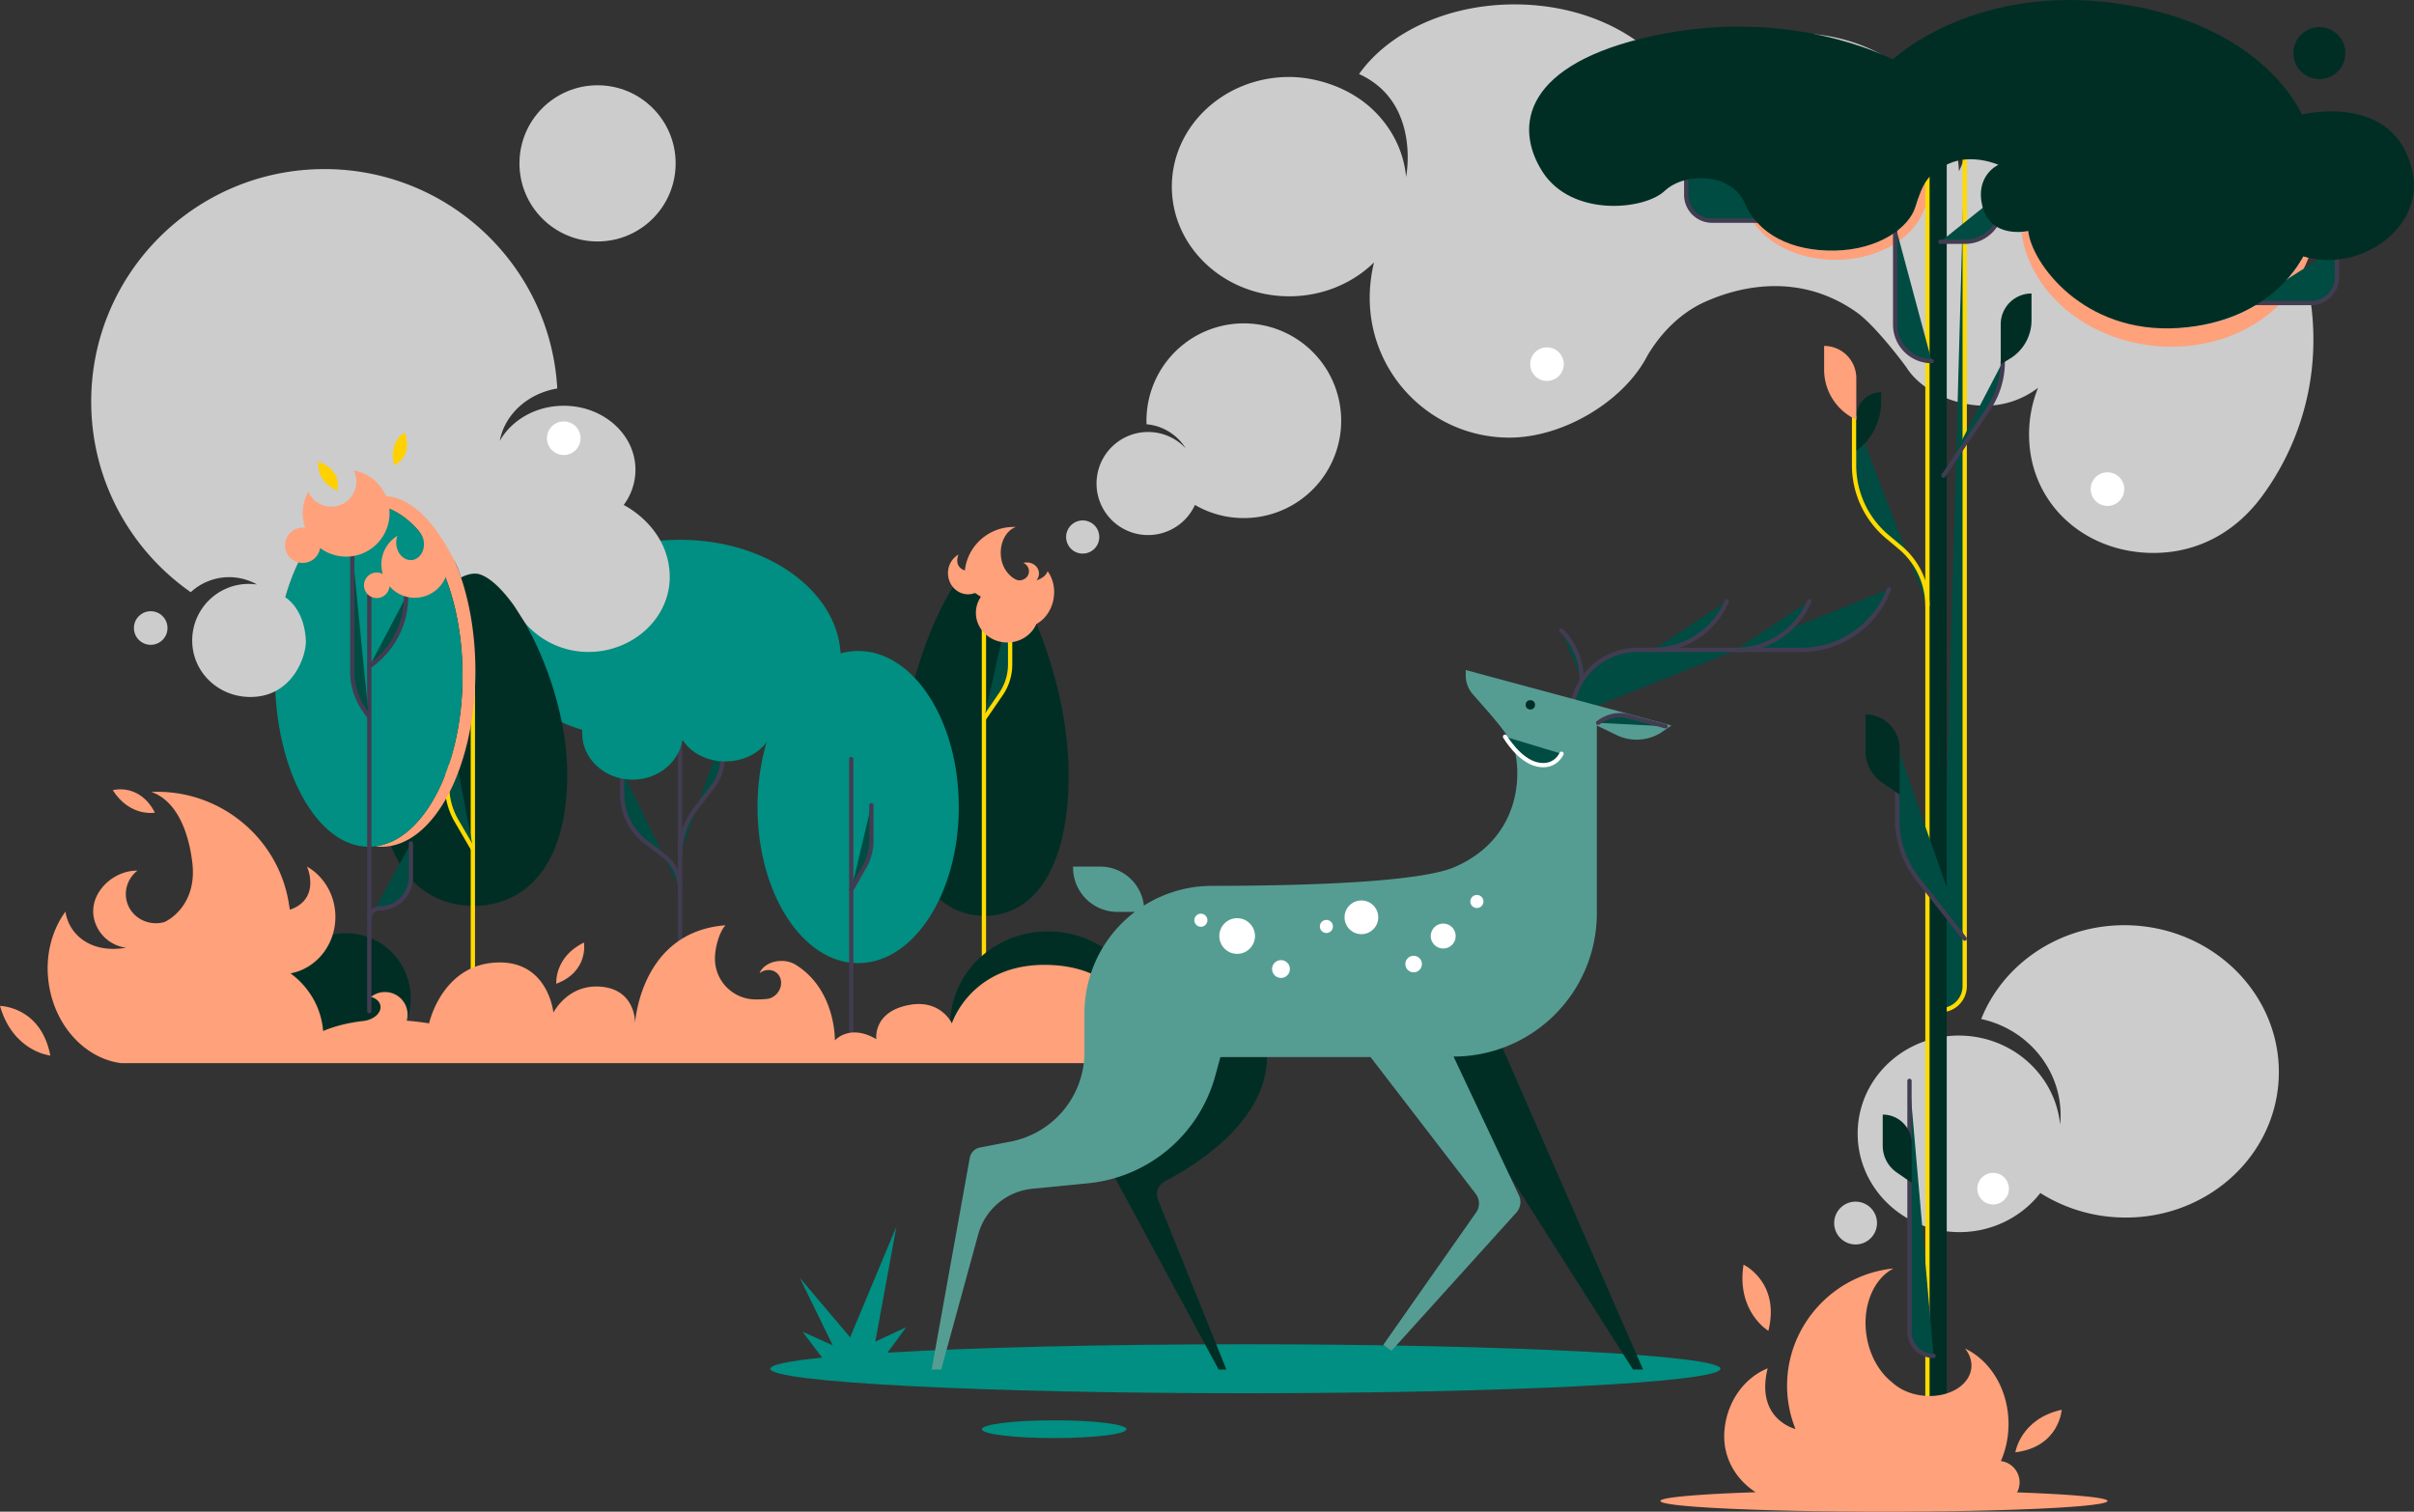 <svg xmlns="http://www.w3.org/2000/svg" viewBox="0 0 3943.73 2469.86"><rect x="0" y="0" width="3943.73" height="2469.86" fill="#333333" stroke="none"/><defs><style>.cls-1{fill:#002E25;}.cls-10,.cls-2,.cls-3{fill:#004C42;stroke-miterlimit:10;stroke-width:7px;}.cls-2{stroke:#ffdb00;}.cls-3{stroke:#423c52;}.cls-10,.cls-3{stroke-linecap:round;}.cls-4{fill: #008F82;}.cls-5{fill:#FFA17A;}.cls-6{fill:#ccc;}.cls-7{fill:#fff;}.cls-8{fill:#ffd100;}.cls-9{fill:#559D93;}.cls-10{stroke:#fff;}</style></defs><g id="Layer_2" data-name="Layer 2"><g id="Слой_1" data-name="Слой 1"><g id="TREES"><path class="cls-1" d="M1745.84,1265.06c0,161.52-61.5,231.35-137.36,231.35s-137.37-69.83-137.37-231.35,90.07-353.57,137.37-353.57C1660.19,911.49,1745.84,1103.54,1745.84,1265.06Z"/><line class="cls-2" x1="1607.43" y1="1015.36" x2="1607.43" y2="1608.6"/><path class="cls-2" d="M1650.24,984.32v101.85a85.26,85.26,0,0,1-15.41,48.39l-27.4,39.88"/><path class="cls-1" d="M1871.74,1674a145.76,145.76,0,0,1-13.82,62H1566.24a145.62,145.62,0,0,1-13.83-62c0-84.08,71.49-152.24,159.67-152.24S1871.74,1589.94,1871.74,1674Z"/><ellipse class="cls-1" cx="565.02" cy="1630.88" rx="106" ry="106.19"/><line class="cls-3" x1="1110.97" y1="1180.27" x2="1110.97" y2="1731.28"/><path class="cls-3" d="M1180.65,1201.27V1237a79.58,79.58,0,0,1-16.46,48.46l-27.88,36.32a122.45,122.45,0,0,0-25.34,74.59"/><path class="cls-3" d="M1016.41,1260v37.47a98.74,98.74,0,0,0,39.18,78.77l28.27,21.39a68.31,68.31,0,0,1,27.11,54.49"/><path class="cls-4" d="M1373.58,1076c0,65.93-44.5,101.49-112.53,119.09-8.14,28-39.07,48.92-76,48.92-30,0-56-13.75-69.08-33.93h-1.32c-6.27,36.16-40.27,63.78-81.28,63.78-45.46,0-82.32-34-82.32-75.85,0-1.84.07-3.67.22-5.48C888.51,1174.09,848,1138.84,848,1076c0-107.2,117.65-194.1,262.78-194.1S1373.58,968.75,1373.58,1076Z"/><path class="cls-1" d="M926.76,1264.67C926.76,1415,858.13,1480,773.47,1480s-153.29-65-153.29-215.35S720.69,936.55,773.47,936.55C831.17,936.55,926.76,1114.31,926.76,1264.67Z"/><line class="cls-2" x1="772.49" y1="1734.07" x2="772.49" y2="1096.3"/><path class="cls-2" d="M730.49,1164.21v120a113.14,113.14,0,0,0,15.41,57l27.39,47"/><path class="cls-5" d="M776.66,1096.31c0,158.59-68.63,287.16-153.29,287.16a82.28,82.28,0,0,1-10.43-.66c79.73-9.89,142.72-131,142.72-278.86,0-154.37-68.63-279.52-153.29-279.52-15.26,0-30,4.06-43.9,11.64,19.71-17.28,41.7-26.93,64.9-26.93C708,809.14,776.66,937.71,776.66,1096.31Z"/><ellipse class="cls-4" cx="602.37" cy="1103.95" rx="153.29" ry="279.52"/><line class="cls-3" x1="603.32" y1="1652.09" x2="603.32" y2="973.18"/><path class="cls-3" d="M671.32,1377.92v55.42a50.77,50.77,0,0,1-50.77,50.76h0A16.92,16.92,0,0,0,603.64,1501"/><path class="cls-3" d="M575.5,899.44v198a108.36,108.36,0,0,0,19,61.33l7.85,11.44"/><path class="cls-3" d="M663.37,975.06a137.51,137.51,0,0,1-59.73,113.39h0"/><ellipse class="cls-4" cx="1401.98" cy="1318.59" rx="164.43" ry="255.04"/><line class="cls-3" x1="1390.68" y1="1240.14" x2="1390.68" y2="1687.02"/><path class="cls-3" d="M1423.52,1315.58v58.18a85.37,85.37,0,0,1-11.19,42.25l-21.65,38"/></g><g id="SMOKE"><path class="cls-6" d="M3722.7,1762c-6,131.74-123.31,233.38-261.93,227a260.13,260.13,0,0,1-127.5-39.82c-31.76,40.89-83.18,66.32-140,63.71-91.46-4.19-162.31-79.38-158.25-168q.2-4.17.6-8.27c8.33-84.52,83.76-148.57,172.35-144.5a171.89,171.89,0,0,1,19.29,2c74.25,11.82,131.15,71,138.35,143.24.27-2.73.47-5.49.6-8.26,3.62-79.05-52.42-147.44-129.53-164.21,37.32-93.67,134.78-158.06,246-153C3621.26,1518.35,3728.74,1630.29,3722.7,1762Z"/><circle class="cls-6" cx="3031.45" cy="1998.26" r="35"/><path class="cls-6" d="M2036.32,846.36A158.29,158.29,0,0,1,1952.18,825a84.2,84.2,0,1,1-78.91-119.17h.67a84,84,0,0,1,63.1,26.61,84.17,84.17,0,0,0-64-39.3c0-.46,0-.91,0-1.37a159.05,159.05,0,1,1,163.38,154.6Z"/><circle class="cls-6" cx="1768.8" cy="877.38" r="27.09"/><circle class="cls-6" cx="246.22" cy="1026.08" r="27.45"/><circle class="cls-7" cx="3256.15" cy="1942.07" r="25.83"/><circle class="cls-6" cx="976.22" cy="266.91" r="127.59"/><path class="cls-6" d="M2241.08,177.59c31.31,29,52,67.95,56.06,111.38,0,0,24.55-121.94-76.86-168C2268.19,53.33,2364,7.17,2474.27,7.17c116.87,0,217.4,51.81,262,126.12q3.27-3.27,6.7-6.41c48.36-44.65,116.45-72.44,191.87-72.44,99.11,0,185.55,48,231.23,119.14,20.28,31.58,32.52,67.72,34.27,106.25,33.77-71.66,21.31-130.08,21.31-130.08a415.73,415.73,0,0,1,135.92-22.7c233,0,421.81,191.47,421.81,427.65a429.7,429.7,0,0,1-84.05,256.23c-46.76,63.28-110.47,92.48-177.13,92.48-112.93,0-203.59-81.2-203.34-194.12a202.9,202.9,0,0,1,14.72-75.71,141.73,141.73,0,0,1-86.8,29.29c-49.88,0-103.6-24.27-128-62.18-4.45-6.64-51.35-68.9-81-90-106.23-75.56-215.06-31.76-245-19-41.65,17.78-74.83,51-97.75,89.95C2653.08,655.1,2554.32,715,2466,715c-126.09,0-228.31-102.22-228.31-228.31a243.39,243.39,0,0,1,7.05-57.91c-34.91,34.09-84.08,55.32-138.56,55.32-105.9,0-191.75-80.22-191.75-179.17,0-.27,0-.55,0-.82.46-98.57,86.13-178.35,191.74-178.35C2145.18,125.71,2200.25,139.82,2241.08,177.59Z"/><circle class="cls-7" cx="2527.28" cy="594.97" r="27.45"/><circle class="cls-7" cx="3442.97" cy="799.13" r="27.45"/><path class="cls-6" d="M744.77,921c3.49,7,5.8,14.77,8.42,22.55,0,0,17.27-10,31.64-4.9,16.93,6.06,35.87,24.42,54.79,50.66,2.59,3.58,17.68,28.09,19.65,30.3a136.8,136.8,0,0,0,102.08,45.57c73.3,0,135.11-56.58,132.73-126.29-2.69-79-75.17-113.83-75.17-113.83a96.29,96.29,0,0,0,19.24-57.47c0-57.8-52.44-104.65-117.13-104.65-45.66,0-85.22,23.34-104.54,57.41,8-43.29,45.8-77.61,93.93-85.63C899.26,434.87,733.22,276.25,530,276.25c-210.42,0-381,170.1-381,379.92,0,128.82,64.29,242.67,162.63,311.36A92.37,92.37,0,0,1,419.85,955a94,94,0,0,0-13.51-1A92.35,92.35,0,0,0,314,1046.36c0,51,41.36,91.05,92.34,92.34,71.89,1.82,94.51-68.15,93.34-92.34-2.53-52.83-33.61-70.42-33.61-70.42,18.92-66.86,52.2-118,92.41-139.88C588.93,816.42,665,760,744.77,921Z"/><circle class="cls-7" cx="921.02" cy="715.98" r="27.45"/></g><g id="FIRE"><path class="cls-5" d="M1665.6,948.23c8.52-.38,15.42-6.67,15.42-14.89a14.86,14.86,0,0,0-9.21-13.63,21.54,21.54,0,0,1,5.73-.77c11,0,19.82,8.12,19.82,18.14a17,17,0,0,1-4.14,11.08c8.61-2.72,15.89-7.75,18.23-15,8.4,11.47,12.46,27.14,10,43.59-.18,1.25-.41,2.49-.66,3.7-3.64,17.63-14.24,31.84-27.73,39.12-7.65,17.69-26,30.15-47.48,30.15-28.32,0-51.27-21.71-51.27-48.49a46.31,46.31,0,0,1,8.12-26.18l-9.53-6.24a31,31,0,0,1-11.42,2.16c-18.09,0-32.76-15.47-32.76-34.55A34.85,34.85,0,0,1,1565.87,906a25.2,25.2,0,0,0-2,9.84c0,8.94,5.6,14,12.42,16.19.11-1,.23-2,.38-3,5.94-40.24,41.93-69.93,83-68-14.45,4.93-25,22.24-24.74,42.7.16,13.69,5.11,25.87,12.74,33.79C1650.24,940.78,1659.09,948.52,1665.6,948.23Z"/><path class="cls-5" d="M82.27,1724.67S21.41,1718.46,0,1643.49C0,1643.49,66.81,1644.1,82.27,1724.67Z"/><path class="cls-5" d="M253.1,1327.74s-40.58,7.69-68.86-36.7C184.24,1291,227.6,1278.58,253.1,1327.74Z"/><path class="cls-5" d="M908.81,1607.28s-3.7-43.56,45.17-67.31C954,1540,962.32,1587.06,908.81,1607.28Z"/><path class="cls-5" d="M1873.71,1737.07H264.5a.65.65,0,0,1,0-.13q-3.76.12-7.58.12l-59.39-.08c-55-7.24-102.71-54.91-116-119.43-.67-3.28-1.3-6.64-1.79-10-6.58-44.58,4.42-87,27.19-118.13,5.52,37.1,40.76,69,99.11,59a62,62,0,0,1-50.93-42c-12.19-37,16.52-72.35,50.86-81.58a70.31,70.31,0,0,1,18.61-2.41c-15.08,11.79-22.52,31.4-17.39,50.5,6.92,25.77,34.18,40.87,60.89,33.69,3.76-1,54.51-26,46.13-97-6.5-55.07-27.88-102.36-67-115.72,111.33-5.12,208.86,75.34,225,184.39l1.31,8c18.35-6,33.38-19.7,33.38-43.78a68.29,68.29,0,0,0-5.37-26.68c27.65,15.87,46.4,46.78,46.4,82.27,0,46.14-31.64,84.49-73.28,92.23,30,22,50.19,55.75,53.25,94.18,17.47-7.34,39.11-13.4,65.72-16.38l1.34-.18c16.34-2.44,28.24-13.43,26.58-24.55-1-6.91-7.07-12.24-15.41-14.69a36.87,36.87,0,0,1,58.35,38.86c11.56,1,23.74,2.39,36.56,4.4,0,0,21.56-99.48,115.46-99.48,79.63,0,87.6,82,87.6,82s23.89-48.18,79.63-42.21,53.75,59.67,53.75,59.67,8.48-149.6,147.67-160.17c-10.65,11.8-17.14,37.43-17.14,54.57a66.55,66.55,0,0,0,66.55,66.54,172,172,0,0,0,20.08-1h0a25.65,25.65,0,0,0,11.83-5.75,28.4,28.4,0,0,0,3.73-3.85c8.53-10.69,7.73-25.5-1.77-33.08-7.79-6.21-19-5.62-27.52.68,4.82-11.55,19-19.91,35.7-19.91a45,45,0,0,1,23,6.05l.09.08c.75.46,1.5.93,2.23,1.42,63.87,41.31,62,122.35,62,122.35s23.94-27.88,67.73-2c0,0-6.32-45.91,55.75-56.3,49.76-8.33,67.68,30.37,67.68,30.37s31.23-97.58,155.37-95.5C1873.71,1579.31,1873.71,1737.07,1873.71,1737.07Z"/><path class="cls-5" d="M636.43,838.51A70.95,70.95,0,0,1,523,895.33a28.8,28.8,0,1,1-28.47-33.2,28.22,28.22,0,0,1,4.14.3,71.07,71.07,0,0,1,5.12-59,40.95,40.95,0,1,0,74.12-34.79A71,71,0,0,1,636.43,838.51Z"/><path class="cls-8" d="M550.81,801.48s-34.16-12.64-30.69-47.07C520.12,754.41,559,765.73,550.81,801.48Z"/><path class="cls-8" d="M644.19,760s-11.83-34.46,17-53.56C661.21,706.47,677,743.71,644.19,760Z"/><path class="cls-5" d="M732.16,922.1a54.56,54.56,0,0,1-95.8,35.72,20.88,20.88,0,1,1-11-20,54.6,54.6,0,0,1,24-62.4,31.15,31.15,0,0,0-1.78,15.4c1.94,14.93,13.53,25.73,25.89,24.12s20.82-15,18.88-29.93a30.59,30.59,0,0,0-7.78-17A54.56,54.56,0,0,1,732.16,922.1Z"/></g><g id="TREE"><path class="cls-5" d="M3148.83,312.81c0,61.69-67.27,111.7-150.25,111.7-74,0-135.51-39.77-148-92.13,1.43,1.92,2.79,3.91,4.11,5.94a123.9,123.9,0,0,1,7.8,13.94c23.2,33.88,72.41,57.25,129.37,57.25,32.42,0,62.35-7.58,86.38-20.37,25.42-13.51,44.27-32.84,52.55-55.18a74.79,74.79,0,0,0,3.91-15.29h0a85.23,85.23,0,0,1,12.4-22.68A84.8,84.8,0,0,1,3148.83,312.81Z"/><path class="cls-5" d="M3771.61,420.86q-3.24,8.28-7.1,16.29a259.43,259.43,0,0,1-37.38,56.75.1.1,0,0,0,0,.05c-48.1,50.67-125.06,79.5-208.29,71-114.92-11.77-203.7-90.87-216.37-185.23a58.59,58.59,0,0,0,11.13-2.27c23.74,90.87,119.17,158.82,233.28,158.82,83.66,0,157.28-36.52,200-91.83l0-.05a271.57,271.57,0,0,0,15.89-25.75Q3767.11,419.87,3771.61,420.86Z"/><circle class="cls-1" cx="3789.19" cy="86.75" r="42.5"/><path class="cls-2" d="M3170.38,1650.45a39.33,39.33,0,0,0,39.33-39.34V242.7"/><rect class="cls-1" x="3148.84" y="260.58" width="31.54" height="2158.71"/><path class="cls-3" d="M3271.92,591a138,138,0,0,1-22.71,75.83L3175,777.09"/><path class="cls-2" d="M3029,679.91v80.33a152.33,152.33,0,0,0,54.57,116.83l20.61,17.25A124.82,124.82,0,0,1,3148.84,990"/><line class="cls-2" x1="3148.84" y1="2418.07" x2="3148.84" y2="280.58"/><path class="cls-3" d="M3158.84,2215.33A39.34,39.34,0,0,1,3119.5,2176V1765.93"/><path class="cls-3" d="M3096.1,367.92V530.3A59.69,59.69,0,0,0,3155.8,590"/><path class="cls-3" d="M3269.8,314.92V335.3A59.69,59.69,0,0,1,3210.1,395h-40"/><path class="cls-3" d="M3099.35,1219.14V1338.6a158.64,158.64,0,0,0,33.48,97.48l76.88,97.51"/><path class="cls-3" d="M2897.12,360.54H2797a42.23,42.23,0,0,1-42.23-42.23V242.7"/><path class="cls-3" d="M3675.52,495.14h100.11a42.23,42.23,0,0,0,42.23-42.23v-48.6"/><path class="cls-1" d="M3092.29,97.07S3231.17-35.4,3481.09,9.16c222.87,39.75,279.39,178,279.39,178s151.18-38.09,180.61,92.25c21,93-87.16,168.06-178.36,139.16,0,0-48.33,107.45-204.19,117.39s-239.69-107.08-245-158.58c0,0-62.18,14.34-75.24-41.72-10.94-47,22.83-64.92,26.57-66.36,0,0-42.94-19.36-81.65-1.68-34.86,15.93-42.68,34-54.08,70.45-10.67,34.12-59.87,69.85-131.21,71.31s-126-27.16-147.33-77-97.51-52-131.06-20.44-152.07,43.13-199.66-31.49S2490.29,104,2700.81,58.51C2923.57,10.42,3083.17,92.8,3092.29,97.07Z"/><path class="cls-1" d="M3283.08,586.32,3268.59,595V529.76a50.26,50.26,0,0,1,50.26-50.26h0v43.81A73.38,73.38,0,0,1,3283.08,586.32Z"/><path class="cls-1" d="M3033,736.33h0V681.12a40.25,40.25,0,0,1,40.25-40.25h0v15.26A100,100,0,0,1,3033,736.33Z"/><path class="cls-5" d="M3032.61,685.63h0A89.65,89.65,0,0,1,2980.05,604V565.18h0a52.56,52.56,0,0,1,52.56,52.56Z"/><path class="cls-1" d="M3123.25,1932.6v-64.1a47.46,47.46,0,0,0-47.46-47.46v51a52.93,52.93,0,0,0,22.83,43.53Z"/><path class="cls-1" d="M3103.35,1298.24V1223a55.71,55.71,0,0,0-55.71-55.71v59.89a62.09,62.09,0,0,0,26.8,51.09Z"/></g><g id="FIRE-2" data-name="FIRE"><path class="cls-5" d="M2889,2174.38s-52.65-31.16-40.64-108.2C2848.36,2066.18,2908.75,2094.76,2889,2174.38Z"/><path class="cls-5" d="M3292.43,2372.86s8.41-54.81,75.75-69.56C3368.18,2303.3,3364.44,2363.87,3292.43,2372.86Z"/><path class="cls-5" d="M3443,2452.36c0,9.67-163.51,17.5-365.21,17.5s-365.2-7.83-365.2-17.5c0-5.92,61.48-11.16,155.55-14.33-32.14-20.76-54.25-56.77-51-99.65,3.6-48,32.43-87.27,70.69-102.78-20.64,83.54,45.46,99.15,45.46,99.15a189.31,189.31,0,0,1-13.75-70.93c0-98,75.33-181.42,173.9-191.37-32.7,16.82-51.72,61.78-44,110.46,5.2,32.59,21.3,59.86,42.27,76.06,12.28,11.36,30.41,19.45,51.17,21.42,40.14,3.82,74.91-16.65,77.67-45.71,1.07-11.23-2.8-22.09-10.25-31.42,41.66,19.77,71,67.48,71,123.19,0,3-.09,6.07-.27,9.06a151.13,151.13,0,0,1-12.18,51.63,35,35,0,0,1,26.43,51.16C3384.91,2441.49,3443,2446.6,3443,2452.36Z"/></g><g id="GRASS"><ellipse class="cls-4" cx="1722.18" cy="2335.07" rx="118.16" ry="14.52"/><path class="cls-4" d="M2810.67,2236.33c0,22.09-347.49,40-776.14,40s-776.13-17.91-776.13-40c0-6.55,30.52-12.73,84.63-18.18l-31.82-42.22,49.11,22-53.71-110.2,82.25,97.19,75.6-180.9L1430,2191.94l50.43-23.52L1449.9,2210c142.27-8.4,351.44-13.7,584.63-13.7C2463.18,2196.33,2810.67,2214.24,2810.67,2236.33Z"/></g><g id="DEER"><path class="cls-3" d="M3086.1,962.79a152.84,152.84,0,0,1-143,99h-268a107.68,107.68,0,0,0-107.69,107.69"/><path class="cls-3" d="M2700.85,1061.75A130.6,130.6,0,0,0,2821,982.35"/><path class="cls-3" d="M2835.64,1061.75a130.6,130.6,0,0,0,120.14-79.4"/><path class="cls-3" d="M2584.18,1110.39a113.49,113.49,0,0,0-33.3-80.3"/><path class="cls-1" d="M2069.78,1727h-248v197.67l169.1,312.91h12.64l-111.66-277.28a24,24,0,0,1,11.26-30.33C1951,1905.13,2069.78,1832.91,2069.78,1727Z"/><polygon class="cls-1" points="2340.72 1723.22 2667.85 2237.55 2684.25 2237.55 2454.33 1711.16 2340.72 1723.22"/><path class="cls-9" d="M2730.56,1185.34l-16,11.07a75.08,75.08,0,0,1-73.42,4.6l-32.4-15.64v306.76a234.11,234.11,0,0,1-234.1,234.1L2481.42,1953a25.67,25.67,0,0,1-4.17,28.17l-204,225.82-13.41-9.68,151.69-216.39a25.69,25.69,0,0,0-.67-30.42L2239,1727H1993.78l-8.53,31.08a239.78,239.78,0,0,1-207.84,175.2l-90.84,8.92a102.08,102.08,0,0,0-88.49,74.62l-60.48,220.76H1522l62.29-345.78a21,21,0,0,1,16.69-16.92l50.33-9.78A148.81,148.81,0,0,0,1771.66,1719v-63.1a208.13,208.13,0,0,1,82.31-166H1825.6a72.58,72.58,0,0,1-72.58-72.58v-1.46h44.23a72.05,72.05,0,0,1,71.57,63.72,207.59,207.59,0,0,1,111.24-32.22c151.73-.14,340.28-5.78,397.59-31.25,100.63-44.72,108.9-140,97-189.76-5.65-23.64-46.73-66.73-68.71-92.27a47,47,0,0,1-11.4-30.68v-8.69Z"/><path class="cls-10" d="M2458.82,1203.62s22.44,38.48,52.22,45.29,40-17.44,40-17.44"/><circle class="cls-1" cx="2500.12" cy="1151.57" r="7.65"/><path class="cls-3" d="M2610.82,1181c13.53-10.52,31.15-15.26,47.78-11.09l62.54,16.79"/><circle class="cls-7" cx="2021.12" cy="1529.29" r="29.15"/><circle class="cls-7" cx="2092.74" cy="1583.22" r="14.57"/><circle class="cls-7" cx="2224.12" cy="1498.73" r="27.54"/><circle class="cls-7" cx="2357.76" cy="1529.34" r="20.4"/><circle class="cls-7" cx="2309.43" cy="1575.11" r="13.54"/><circle class="cls-7" cx="2166.92" cy="1513.68" r="10.71"/><circle class="cls-7" cx="2412.78" cy="1472.87" r="10.71"/><circle class="cls-7" cx="1961.86" cy="1503.48" r="10.71"/></g></g></g></svg>